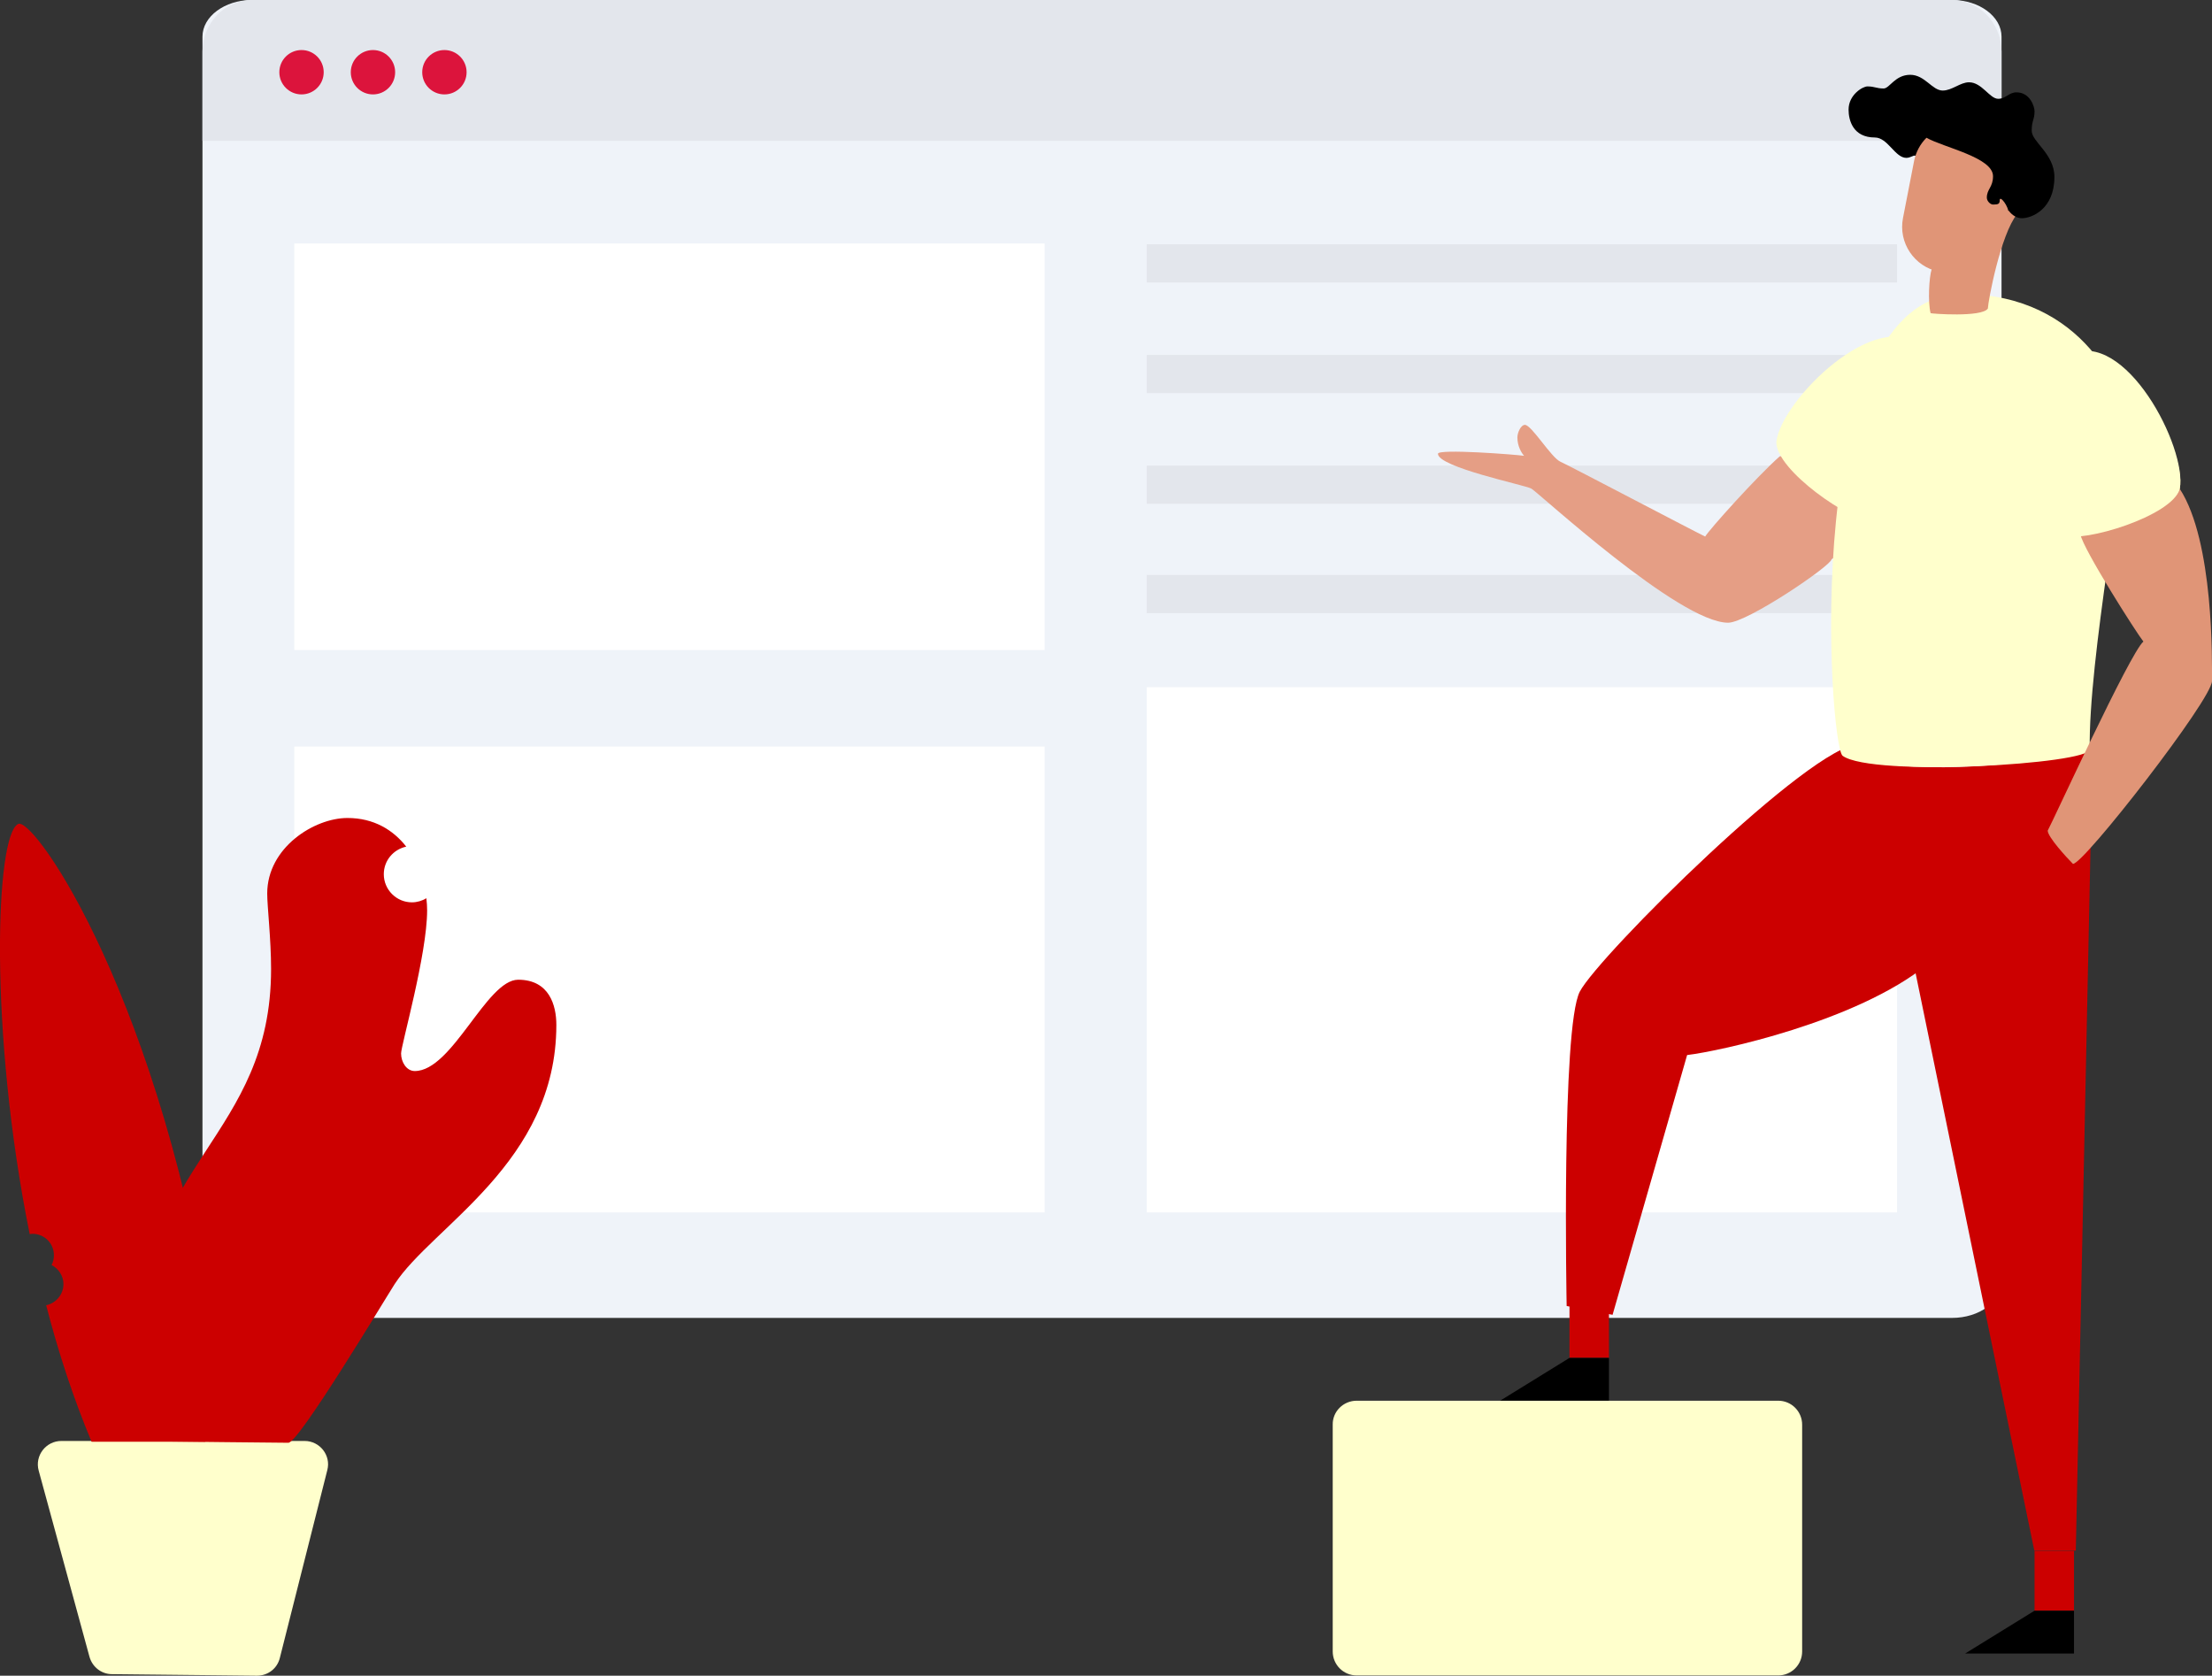 <?xml version="1.0" encoding="utf-8"?>
<!-- Generator: Adobe Illustrator 24.0.3, SVG Export Plug-In . SVG Version: 6.00 Build 0)  -->
<svg version="1.1" id="Layer_1" xmlns="http://www.w3.org/2000/svg" xmlns:xlink="http://www.w3.org/1999/xlink" x="0px" y="0px"
	 viewBox="0 0 857.6 649.6" style="enable-background:new 0 0 857.6 649.6;" xml:space="preserve">
<rect x="0" y="0" width="857.6" height="649.6" fill="#333333" stroke="none"/>
<style type="text/css">
	.st0{fill:#EFF3F9;}
	.st1{fill:#E3E6EC;}
	.st2{fill:crimson;}
	.st3{fill:#FFFFFF;}
	.st4{fill:#cc0000;}
	.st5{fill:#cc0000;}
	.st6{fill:#E59E85;}
	.st7{fill:#ffffcc;}
	.st8{fill:#FED892;}
	.st9{fill:none;stroke:#000000;stroke-width:0.95;stroke-miterlimit:10;}
	.st10{fill:none;stroke:#000000;stroke-width:1.075;stroke-linecap:round;stroke-miterlimit:10;}
	.st11{fill:#cc0000;}
	.st12{fill:#ffffcc;} 
	.st13{fill:#ffffcc;}
	.st14{fill:#E09577;}
	.st15{fill:#ffffcc;}
	.st16{fill:#E09577;}
</style>
<g id="Background">
	<path class="st0" d="M97.7,0h659.1c10.6,0,19.2,6.4,19.2,14.2v482.5c0,7.9-8.6,14.2-19.2,14.2H97.7c-10.6,0-19.2-6.4-19.2-14.2
		V14.2C78.5,6.4,87.1,0,97.7,0z"/>
	<path class="st1" d="M97.7,0h659.1c10.6,0,19.2,9,19.2,20v34.6H78.5V20C78.5,9,87.1,0,97.7,0z"/>
	<circle class="st2" cx="116.9" cy="28" r="8.6"/>
	<circle class="st2" cx="144.6" cy="28" r="8.6"/>
	<circle class="st2" cx="172.3" cy="28" r="8.6"/>
	<rect x="114.1" y="94.4" class="st3" width="290.9" height="157.6"/>
	<rect x="114.1" y="289.4" class="st3" width="290.9" height="180.6"/>
	<rect x="444.6" y="266.4" class="st3" width="290.9" height="203.6"/>
	<rect x="444.6" y="94.7" class="st1" width="290.9" height="14.8"/>
	<rect x="444.6" y="137.6" class="st1" width="290.9" height="14.8"/>
	<rect x="444.6" y="180.5" class="st1" width="290.9" height="14.8"/>
	<rect x="444.6" y="222.9" class="st1" width="290.9" height="14.8"/>
</g>
<g id="Foreground">
	<rect x="608.5" y="503.2" class="st4" width="15.3" height="23.2"/>
	<rect x="788.8" y="601.2" class="st4" width="15.3" height="23.2"/>
	<path class="st5" d="M720.8,288.5c-18.5,0-101.1,82.1-108.3,95.9c-7.2,13.8-5.1,121.9-5.1,121.9l17.8,3.4L654.1,409
		c12.6-1.5,65.6-12.9,93-35c27.4-22.2-2.6-71.7-2.6-71.7L720.8,288.5z"/>
	<path class="st6" d="M689.9,177c-9.1,8.1-27.3,28.4-28.8,31c-4.6-2.2-52.5-27.4-56.1-29s-11.2-14.3-13.8-14.3
		c-1.5,0-2.9,2.9-2.9,4.9c0,3.4,1.6,6,2.6,7.1c-3.4-0.5-33.4-2.8-33.4-0.8c0,5.2,33.6,12.1,36.2,13.5c2.6,1.4,57.3,52,76.3,52
		c7.4,0,40.1-22.2,40.1-24.6c3.1-2.1,7.9-5.2,7.9-5.2V194l-11.4-8.3C706.6,185.6,691.7,175.4,689.9,177z"/>
	<path class="st7" d="M688.7,171.2c2-16.2,39.3-53,56.4-36.6c14.9,14.3-12.1,65.4-19,67.4C718.3,202.8,688.2,182.2,688.7,171.2z"/>
	<path class="st8" d="M802.5,137.5c19-8,45.6,36,42.6,52c0,7-39,22-45,18S783.5,145.5,802.5,137.5z"/>
	<path class="st9" d="M770.3,196.6"/>
	<path class="st10" d="M823.3,87.5"/>
	<path class="st11" d="M725.9,295.6l62.8,305.5h16.1l5.7-272.5c0-4.7-0.4-34.3-0.4-38.1C791.9,295.8,753.1,300,725.9,295.6z"/>
	<polygon points="788.8,624.4 804.1,624.4 804.1,641 761.9,641 	"/>
	<polygon points="608.5,526.4 623.8,526.4 623.8,543 581.6,543 	"/>
	<path class="st12" d="M526,543h163.4c5.2,0,9.3,4.2,9.3,9.3v87.9c0,5.2-4.2,9.3-9.3,9.3H526c-5.2,0-9.3-4.2-9.3-9.3v-87.9
		C516.6,547.2,520.8,543,526,543z"/>
	<path class="st12" d="M99.6,649.6L43.4,649c-4.1,0-7.6-2.8-8.7-6.7L15,570.1c-1.6-5.8,2.8-11.5,8.8-11.5h94.3
		c5.9,0,10.3,5.6,8.8,11.3l-18.4,72.8C107.5,646.8,103.9,649.6,99.6,649.6z"/>
	<path class="st13" d="M760.9,114c47,0,63.4,39.1,63.4,51.8c0,12.7-14.7,90.2-14.1,124.7c0.1,5.7-84.3,10.8-95.8,2.5
		C709,289.1,697.4,114,760.9,114z"/>
	<path class="st14" d="M845.1,189.5c13.3,20.4,12.5,67.4,12.5,74.5s-49.6,70.9-53.9,70.9c-2.6-2.6-9.8-10.5-9.8-12.9
		c2.3-4.2,31.8-68.7,37.1-73.3c-2.4-2.9-23.5-36-24.4-41.5C825.1,204.1,843,196.3,845.1,189.5z"/>
	<path class="st15" d="M845.1,189.5c3-16-21.3-62.4-42.6-52c-18.5,9.1-8.4,66-2.4,70C807.3,210.6,842.3,200.1,845.1,189.5z"/>
	<path class="st16" d="M748.9,104.4c-1,3.1-1.5,12.7-0.4,17c0.1,0.2,20,1.7,22.2-1.8c0.1-2.9,4.9-28.7,11.4-36.7
		c0.6-0.9-0.7-3.4-0.7-3.4l-23.1,9.6L748.9,104.4"/>
	<path d="M778.8,81.7c1.5,2,3.4,2.9,5.1,2.9c3.8,0,12.6-3.5,12.6-16c0-9-8.8-13.6-8.8-17.9c0-4.1,1.1-4.2,1.1-7.6
		c0-1.7-1.7-7.3-7-7.3c-3,0-4.1,2.5-7.1,2.5c-3.3,0-6.3-6.4-11.3-6.4c-3.4,0-6.6,3.2-10.2,3.2c-4.1,0-6.9-6.1-12.6-6.1
		c-5.9,0-8,5.3-10.3,5.3c-2.9,0-3.4-0.8-6.3-0.8c-1.8,0-7.3,3.2-7.3,9c0,4.1,1.7,10.8,10.2,10.8c5,0,7.8,7.9,12.2,7.9
		c1.7,0,3.2-1.4,3.6-0.7c1.7,3,5.2,11.2,5.2,11.2l15.9,8.9L778.8,81.7z"/>
	<path class="st14" d="M775.3,77.6c0,1.4-0.5,1.7-2.6,1.7c-1,0-2.4-1.3-2.4-2.7c0-3.3,2.4-4,2.4-8.3c0-7.3-19.1-11.1-25.8-14.9l0,0
		c-2.4,2.4-4.1,5.5-4.8,9l-4.3,22.1c-1.9,9.6,4.4,18.9,13.9,20.8s18.9-4.4,20.8-13.9l0.7-3.8l0,0c0.4,0.1,0.8,0.2,1.1,0.2
		c2.5,0,4.4-2.3,4.4-5.1C778.9,80.1,775.3,75.5,775.3,77.6z"/>
	<path class="st5" d="M83.4,523.9C63.1,388,13.4,316.7,7.1,319.4c-8.9,3.9-11.5,80.2,4.4,159c0.4,0,0.7-0.1,1.1-0.1
		c4.6,0,8.3,3.7,8.3,8.3c0,1.4-0.3,2.7-0.9,3.8c2.7,1.4,4.6,4.2,4.6,7.4c0,4-2.9,7.4-6.7,8.2c4.7,18.2,10.6,36.2,17.6,52.9
		c3.6,0,44,0,44,0S86.4,543.7,83.4,523.9z"/>
	<path class="st11" d="M200.9,379.8c-12.3,0-25.5,35.4-40.1,35.4c-3.2,0-5.3-3.5-5.3-6.8c0-3.2,10.1-38.4,10.1-55.5
		c0-1.5-0.1-3.1-0.3-4.7c-1.6,1-3.6,1.6-5.6,1.6c-6,0-10.9-4.9-10.9-10.9c0-5.3,3.7-9.6,8.7-10.7c-5.1-6.5-12.6-11.1-22.8-11.1
		c-12.9,0-31.1,11.5-31.1,29.3c0,5,1.5,17.7,1.5,29.2c0,65.2-51.1,75-51.1,147.2c0,15.2,8.4,31.9,10.9,36c0,0,42.8,0.5,46.9,0.5
		s37.4-55.6,41.2-61.5c14.5-22.4,62.7-47,62.7-100.5C215.7,389.8,213,379.8,200.9,379.8z"/>
</g>
</svg>
